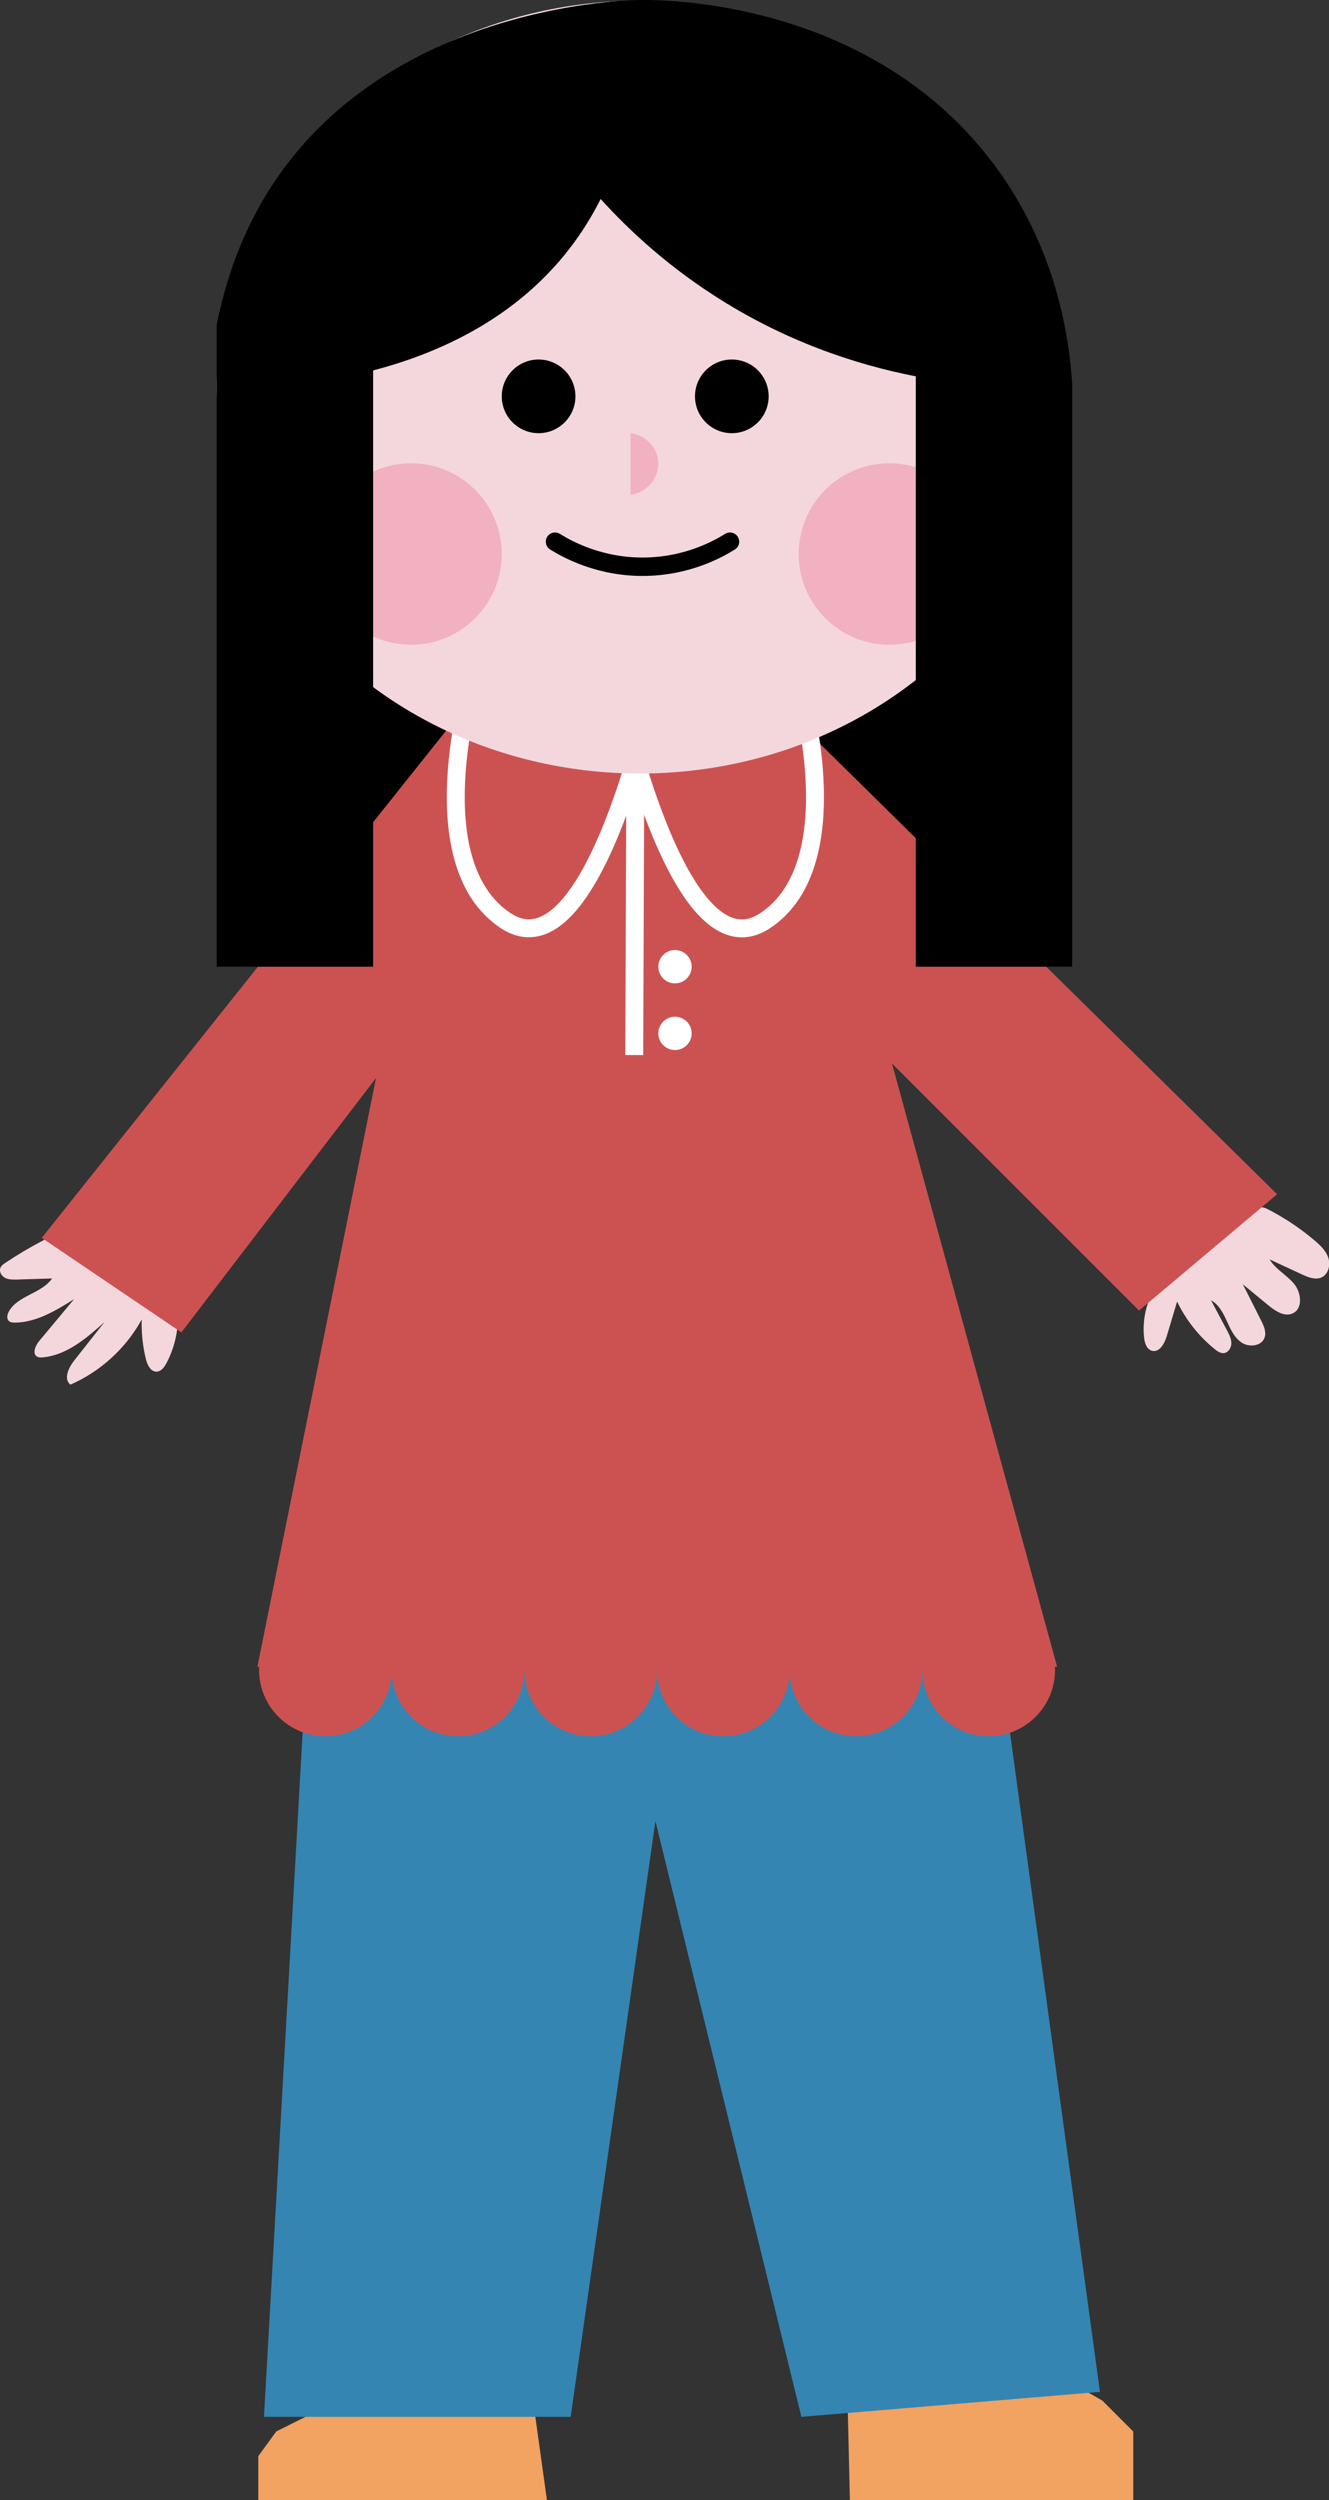 <?xml version="1.0" encoding="UTF-8"?>
<svg id="Calque_2" xmlns="http://www.w3.org/2000/svg" viewBox="0 0 159.5 300">
  <rect x="0" y="0" width="159.5" height="300" fill="#333333" stroke="none"/>
  <defs>
    <style>
      .cls-1 {
        stroke: #000;
        stroke-linecap: round;
        stroke-width: 2.21px;
      }

      .cls-1, .cls-2 {
        fill: none;
        stroke-miterlimit: 10;
      }

      .cls-3 {
        fill: #f2b1c0;
      }

      .cls-4 {
        fill: #fff;
      }

      .cls-5 {
        fill: #cc5252;
      }

      .cls-6 {
        fill: #f4d7dd;
      }

      .cls-7 {
        fill: #3485b2;
      }

      .cls-8 {
        fill: #f2a261;
      }

      .cls-2 {
        stroke: #fff;
        stroke-width: 2.15px;
      }
    </style>
  </defs>
  <g id="fille">
    <polyline points="119.84 44.02 119.84 110.54 30.54 110.54 30.54 46.23"/>
    <path class="cls-6" d="M21.29,156.7c.26,2.34-.2,4.76-1.3,6.85-.26.5-.65,1.03-1.21,1.04-.71,0-1.1-.81-1.27-1.5-.38-1.55-.55-3.16-.5-4.76-1.89,3.45-4.95,6.25-8.56,7.82-.86-.68-.22-2.04.46-2.9,1.21-1.54,2.42-3.07,3.63-4.61-2.16,1.94-4.53,3.98-7.42,4.24-.22.02-.46.03-.65-.08-.64-.35-.23-1.32.23-1.88,1.4-1.68,2.8-3.35,4.19-5.03-2.18,1.37-4.5,2.78-7.07,2.82-.28,0-.58-.02-.78-.22-.27-.28-.17-.75.01-1.09,1.05-1.95,3.94-2.17,5.2-3.99-1.4.04-2.79.08-4.19.13-.49.01-1,.02-1.43-.19s-.76-.74-.59-1.19c.11-.29.37-.48.63-.64,1.36-.91,2.76-1.75,4.2-2.51,1.06-.56,2.24-1.1,3.43-.91.86.13,1.62.63,2.35,1.12,3.49,2.34,6.98,4.68,10.46,7.02"/>
    <path class="cls-6" d="M138.15,155.41c-.73,1.58-1.03,3.37-.84,5.1.07.65.31,1.41.95,1.58.88.23,1.49-.85,1.76-1.73.42-1.39.83-2.79,1.25-4.18,1.06,2.21,2.62,4.18,4.53,5.72.31.25.66.49,1.05.47.55-.04.93-.63.93-1.18s-.26-1.06-.52-1.55c-.64-1.2-1.28-2.4-1.92-3.61.94.5,1.46,1.53,1.9,2.5s.91,2.01,1.8,2.59,2.35.41,2.72-.59c.25-.68-.08-1.43-.41-2.08-.73-1.45-1.46-2.9-2.19-4.34,1.02.84,2.04,1.68,3.06,2.52.84.69,1.93,1.42,2.92.97,1.26-.57,1.04-2.51.15-3.57s-2.22-1.73-2.92-2.91c1.3.6,2.6,1.21,3.9,1.81.73.34,1.58.68,2.32.36.83-.37,1.11-1.48.83-2.35s-.98-1.52-1.67-2.11c-1.7-1.44-3.56-2.68-5.54-3.7-.22-.11-.45-.23-.7-.25-.35-.03-.69.14-1.01.3-4.93,2.57-9.06,6.4-13.14,10.18"/>
    <path class="cls-8" d="M38.72,288.98c-1.85.93-3.71,1.85-5.56,2.78-.72.99-1.44,1.97-2.16,2.96v5.28h34.64l-1.48-10.64c-8.48-.13-16.96-.26-25.45-.38Z"/>
    <path class="cls-8" d="M125.81,284.35c2.16,1.24,4.33,2.47,6.49,3.71,1.24,1.24,2.47,2.47,3.71,3.71v8.24h-34.01c-.09-3.98-.19-7.97-.28-11.95,8.03-1.24,16.06-2.47,24.1-3.71Z"/>
    <path class="cls-7" d="M36.96,196.59h82.71c4.11,30.14,8.23,60.28,12.34,90.42-11.94,1-23.89,2-35.83,3l-17.52-71.49-10.17,71.49H31.68l5.28-93.42Z"/>
    <path class="cls-5" d="M153.28,143.31c-19.77-19.48-39.54-38.96-59.31-58.44-12.5-.29-25-.58-37.5-.87-17.15,21.51-34.31,43.03-51.46,64.54l16.76,11.34c7.78-10.18,15.57-20.35,23.36-30.53-4.75,23.55-9.49,47.1-14.24,70.65h.21c-.2,4.39,3.17,8.11,7.55,8.33,4.39.23,8.13-3.15,8.35-7.54.01-.14.01-.27.01-.41,0,4.22,3.31,7.74,7.56,7.95,4.39.23,8.13-3.15,8.36-7.54.01-.14.01-.26.01-.4,0,4.22,3.3,7.73,7.55,7.94,4.39.23,8.14-3.15,8.36-7.54,0-.14,0-.27,0-.41,0-.13,0-.26-.02-.38h.03c-.01.13-.01.25-.01.38,0,4.22,3.3,7.74,7.56,7.95,4.39.23,8.13-3.15,8.35-7.54.01-.14.01-.27.01-.41,0,4.22,3.31,7.74,7.56,7.95,4.39.23,8.13-3.15,8.36-7.54.01-.14.01-.26.01-.4,0,4.22,3.3,7.73,7.55,7.94,4.39.23,8.13-3.15,8.36-7.54.01-.27.01-.53-.01-.79h.27c-6.61-24.13-13.22-48.26-19.82-72.39,9.88,9.88,19.76,19.77,29.65,29.65,5.52-4.65,11.05-9.3,16.57-13.95ZM47.01,200.37c0-.12,0-.25-.02-.37h.03c-.01.13-.01.24-.01.37ZM62.94,200.38c0-.13,0-.26-.02-.38h.03c-.01.13-.01.25-.01.38ZM94.78,200.37c0-.12,0-.25-.02-.37h.03c-.01.13-.01.24-.01.37ZM110.72,200c-.01.13-.01.25-.01.38,0-.13,0-.26-.02-.38h.03Z"/>
    <g>
      <path class="cls-2" d="M91.8,110.49c-7.03,4.65-12.63-9.49-15.55-19.32-2.93,9.84-8.52,23.96-15.55,19.31-10.5-6.93-4.03-28.48-4.03-28.48l19.82.46,19.35-.45s6.47,21.55-4.03,28.48Z"/>
      <line class="cls-2" x1="76.25" y1="91.17" x2="76.12" y2="126.6"/>
      <circle class="cls-4" cx="81.01" cy="116" r="2"/>
      <circle class="cls-4" cx="81.01" cy="124" r="2"/>
    </g>
    <ellipse class="cls-6" cx="76.79" cy="46.45" rx="50.78" ry="46.37"/>
    <circle class="cls-3" cx="49.33" cy="66.48" r="10.89"/>
    <circle class="cls-3" cx="106.74" cy="66.48" r="10.89"/>
    <circle cx="64.64" cy="47.56" r="4.42"/>
    <circle cx="87.83" cy="47.56" r="4.42"/>
    <path class="cls-1" d="M66.61,65c1.53.95,5.51,3.14,11,3,4.91-.12,8.46-2.04,10-3"/>
    <path class="cls-3" d="M75.68,51.97c1.78.25,3.14,1.66,3.31,3.31.2,1.91-1.23,3.78-3.31,4.1"/>
    <path d="M44.78,44.45v71.55h-18.77V38.99c.08-.45.18-.9.28-1.34C34.71,0,76.79,0,76.79,0c.66,29.71-17.11,40.56-32.01,44.45Z"/>
    <path d="M128.68,46.35c-3.5.24-10.37.45-18.77-1.19-7.33-1.43-15.84-4.27-24.29-9.75-11.97-7.76-18.74-17.49-22.08-23.18L76.81,0c2.89-.04,27.87,0,42.6,19.9,5.58,7.55,7.81,15.4,8.7,21.11.34,2.11.49,3.94.57,5.34Z"/>
    <path d="M128.68,46.35v69.65h-18.77V43.42l18.2-2.41c.34,2.11.49,3.94.57,5.34Z"/>
  </g>
</svg>